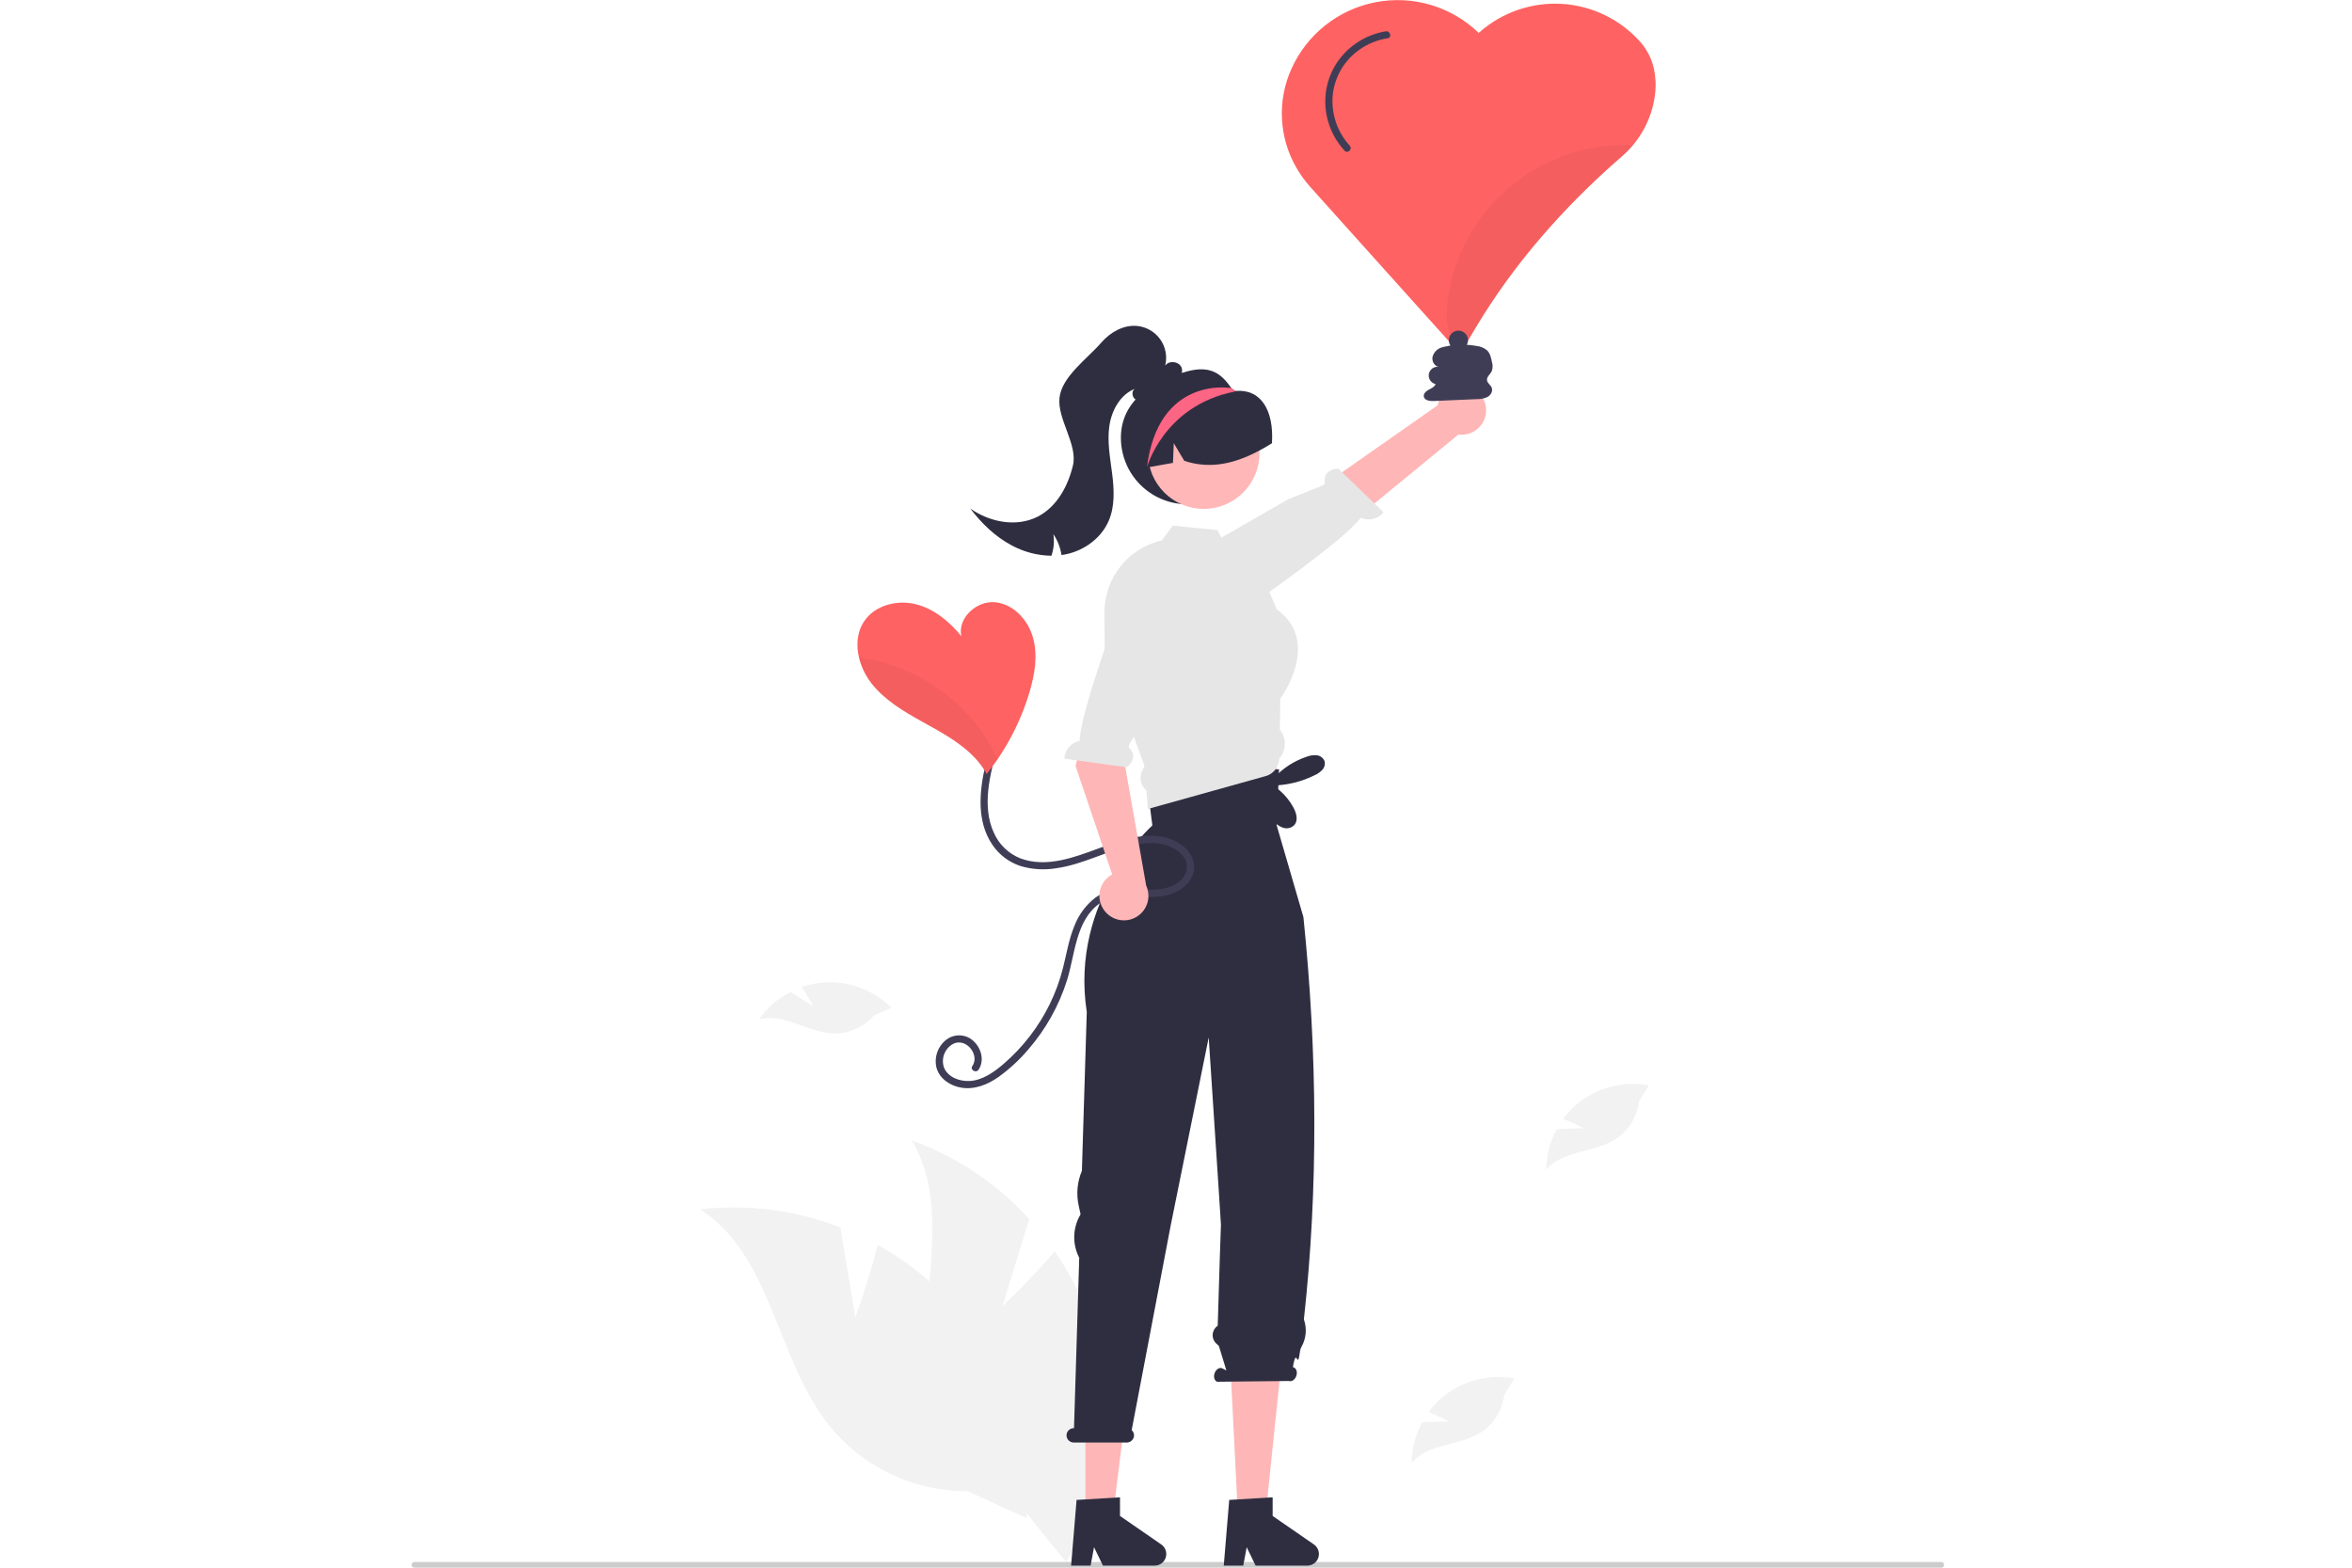 <svg width="360" height="240" viewBox="0 0 360 240" fill="none" xmlns="http://www.w3.org/2000/svg">
<rect width="360" height="240" fill="white"/>
<g clip-path="url(#clip0_3_1194)">
<path d="M297.561 239.562C297.561 239.62 297.55 239.677 297.528 239.73C297.506 239.783 297.474 239.832 297.433 239.872C297.392 239.913 297.344 239.945 297.291 239.967C297.237 239.989 297.18 240 297.123 240H63.438C63.322 240 63.21 239.954 63.128 239.872C63.046 239.79 63 239.678 63 239.562C63 239.446 63.046 239.335 63.128 239.253C63.21 239.171 63.322 239.125 63.438 239.125H297.123C297.18 239.124 297.237 239.136 297.291 239.158C297.344 239.179 297.392 239.212 297.433 239.252C297.474 239.293 297.506 239.341 297.528 239.395C297.55 239.448 297.561 239.505 297.561 239.562Z" fill="#CCCCCC"/>
<path d="M253.209 10.843C252.92 9.237 252.206 7.738 251.141 6.503C249.627 4.779 247.788 3.37 245.729 2.357C243.67 1.344 241.431 0.747 239.141 0.599C236.851 0.451 234.555 0.755 232.383 1.495C230.21 2.235 228.205 3.395 226.481 4.91L226.334 5.042C224.277 3.048 221.769 1.579 219.023 0.76C216.277 -0.059 213.374 -0.204 210.56 0.337C207.746 0.879 205.104 2.09 202.858 3.87C200.612 5.649 198.828 7.944 197.657 10.56C196.582 12.953 196.089 15.568 196.218 18.188C196.348 20.809 197.097 23.362 198.404 25.638C198.99 26.664 199.679 27.627 200.46 28.514C201.266 29.434 223.013 53.627 223.23 53.869C223.256 53.9 223.288 53.924 223.324 53.94C223.36 53.957 223.4 53.965 223.439 53.965C223.447 53.965 223.458 53.961 223.469 53.961C223.484 53.961 223.499 53.957 223.513 53.95C223.585 53.933 223.647 53.888 223.686 53.825L223.8 53.638L223.936 53.406L225.948 50.044C231.528 40.719 239.051 31.92 248.309 23.894C248.905 23.376 249.458 22.81 249.961 22.202C251.942 19.834 253.137 16.908 253.382 13.83C253.452 12.831 253.393 11.827 253.209 10.843Z" fill="#FF6262"/>
<path d="M153.437 199.97L157.532 186.632C152.605 181.209 146.428 177.07 139.537 174.576C146.269 185.728 139.746 200.277 142.464 213.017C143.343 216.984 145.102 220.702 147.613 223.897C150.124 227.091 153.321 229.68 156.968 231.47L163.183 239.171C166.441 233.479 168.427 227.147 169.002 220.614C169.578 214.08 168.731 207.499 166.518 201.325C165.243 197.873 163.538 194.596 161.443 191.57C157.75 195.912 153.437 199.97 153.437 199.97Z" fill="#F2F2F2"/>
<path d="M130.917 201.675L128.634 187.91C121.805 185.253 114.431 184.304 107.151 185.144C118.15 192.124 118.8 208.055 126.915 218.245C129.47 221.404 132.703 223.948 136.375 225.687C140.047 227.427 144.063 228.317 148.126 228.294L157.123 232.414C157.501 225.866 156.454 219.314 154.056 213.209C151.657 207.105 147.964 201.593 143.23 197.053C140.549 194.532 137.561 192.36 134.337 190.586C132.968 196.119 130.917 201.675 130.917 201.675Z" fill="#F2F2F2"/>
<path d="M175.879 111.41L174.748 114.04L176.596 123.382L195.45 120.76L195.3 109.37L194.921 106.874L175.879 111.41Z" fill="#FFB6B6"/>
<path d="M166.138 232.477H170.298L172.277 216.433H166.138V232.477Z" fill="#FFB6B6"/>
<path d="M177.743 236.442L171.428 232.079V229.23L170.693 229.276L166.138 229.547L164.782 229.626L163.944 239.684H166.927L167.456 236.868L168.82 239.684H176.734C177.113 239.683 177.482 239.562 177.787 239.337C178.092 239.113 178.318 238.796 178.431 238.434C178.543 238.072 178.537 237.684 178.414 237.326C178.29 236.967 178.055 236.658 177.743 236.442Z" fill="#2F2E41"/>
<path d="M189.503 232.477H193.662L196.109 208.857L188.293 208.39L189.503 232.477Z" fill="#FFB6B6"/>
<path d="M201.108 236.442L194.792 232.079V229.23L193.992 229.276L189.357 229.555L188.147 229.626L187.309 239.684H190.291L190.821 236.868L192.185 239.684H200.099C200.478 239.683 200.847 239.562 201.152 239.337C201.457 239.113 201.683 238.796 201.795 238.434C201.908 238.072 201.902 237.684 201.779 237.326C201.655 236.967 201.42 236.658 201.108 236.442Z" fill="#2F2E41"/>
<path d="M164.373 218.641H164.389L165.189 192.555C164.671 191.556 164.408 190.445 164.424 189.32C164.44 188.196 164.733 187.092 165.278 186.109L165.393 185.901L165.096 184.525C164.715 182.756 164.89 180.913 165.597 179.248L166.343 154.914C163.677 137.635 176.383 126.366 176.383 126.366L175.215 117.31L195.767 117.777L195.417 126.366L199.504 140.406C201.654 161.358 201.782 181.884 199.582 201.92C199.578 201.978 199.586 202.036 199.607 202.089C199.83 202.768 199.909 203.486 199.838 204.197C199.767 204.908 199.547 205.596 199.194 206.217C199.102 206.376 199.039 206.549 199.008 206.729C198.555 210.242 198.496 205.799 197.895 209.28L198.012 209.339C198.433 209.485 198.613 210.068 198.415 210.641C198.217 211.215 197.715 211.563 197.295 211.418L186.308 211.535C185.888 211.39 185.707 210.807 185.905 210.233C186.103 209.659 186.605 209.312 187.026 209.457L187.709 209.802L186.566 206.061L186.165 205.687C185.973 205.508 185.824 205.287 185.729 205.042C185.634 204.797 185.596 204.534 185.617 204.272C185.639 204.01 185.719 203.757 185.852 203.53C185.985 203.304 186.168 203.11 186.386 202.964L186.719 192.103L186.88 187.505L186.547 182.289L185.006 158.826L179.174 187.679L173.217 218.932C173.356 219.057 173.46 219.216 173.52 219.393C173.58 219.571 173.593 219.76 173.559 219.944C173.504 220.201 173.361 220.431 173.156 220.595C172.95 220.758 172.694 220.845 172.431 220.84H164.344C164.174 220.84 164.007 220.8 163.855 220.725C163.703 220.65 163.571 220.54 163.468 220.405C163.365 220.27 163.295 220.113 163.263 219.947C163.231 219.78 163.238 219.609 163.283 219.445C163.351 219.21 163.495 219.004 163.692 218.859C163.889 218.714 164.128 218.637 164.373 218.641Z" fill="#2F2E41"/>
<path d="M171.564 67.021C171.564 68.687 171.972 70.327 172.753 71.798C173.535 73.269 174.665 74.525 176.045 75.457C177.426 76.39 179.014 76.969 180.67 77.144C182.326 77.319 184 77.085 185.545 76.462C187.09 75.839 188.458 74.846 189.529 73.571C190.601 72.296 191.343 70.777 191.691 69.148C192.038 67.52 191.981 65.83 191.523 64.229C191.065 62.627 190.221 61.163 189.066 59.964L189.017 59.915C188.935 59.83 188.854 59.744 188.768 59.663C188.768 59.663 188.767 59.663 188.767 59.662C188.766 59.662 188.766 59.662 188.766 59.661C188.765 59.661 188.765 59.661 188.765 59.66C188.764 59.66 188.764 59.659 188.764 59.658C188.648 59.573 188.54 59.477 188.443 59.37C187.069 57.45 185.512 55.841 181.74 56.846C176.308 58.294 171.564 61.401 171.564 67.021Z" fill="#2F2E41"/>
<path d="M227.458 62.665C227.481 63.21 227.385 63.753 227.175 64.256C226.966 64.759 226.649 65.21 226.246 65.577C225.844 65.944 225.365 66.218 224.845 66.381C224.325 66.543 223.776 66.59 223.236 66.517L196.995 88.052L192.987 81.008L220.041 62.054C220.224 61.155 220.73 60.354 221.463 59.803C222.197 59.252 223.107 58.99 224.021 59.065C224.935 59.141 225.79 59.549 226.424 60.212C227.057 60.876 227.425 61.749 227.458 62.665V62.665Z" fill="#FFB6B6"/>
<path d="M185.915 94.404C185.915 94.404 186.769 96.177 190.094 93.658C192.756 91.641 205.463 82.938 208.286 79.26C208.878 79.527 209.542 79.59 210.174 79.439C210.806 79.287 211.37 78.93 211.776 78.422L204.834 71.738C202.655 71.885 202.633 73.343 202.82 74.18L197.24 76.397L182.708 84.746L185.274 93.132L185.915 94.404Z" fill="#E6E6E6"/>
<path d="M184.246 77.908C188.959 77.908 192.779 74.088 192.779 69.375C192.779 64.663 188.959 60.843 184.246 60.843C179.534 60.843 175.714 64.663 175.714 69.375C175.714 74.088 179.534 77.908 184.246 77.908Z" fill="#FFB7B7"/>
<path d="M195.885 111.697L195.973 106.937C196.319 106.462 199.223 102.311 198.572 98.164C198.267 96.212 197.208 94.573 195.431 93.296L194.284 90.626L192.586 86.68L187.617 83.723L186.929 82.321L186.362 81.157L179.508 80.473L177.819 82.746L177.785 82.751C176.233 83.103 174.774 83.786 173.509 84.753C172.12 85.807 170.995 87.168 170.22 88.73C169.446 90.292 169.044 92.012 169.046 93.755L169.087 99.287L169.096 100.079L169.1 100.847L173.376 112.356L173.539 112.802L175.215 117.312L174.928 117.787C174.618 118.305 174.503 118.916 174.605 119.511C174.707 120.105 175.018 120.644 175.482 121.029L175.683 123.849L176.046 123.748L178.111 123.173L193.729 118.813C194.317 118.649 194.836 118.3 195.21 117.816C195.223 117.799 195.236 117.781 195.247 117.762C195.309 117.686 195.363 117.603 195.41 117.516C195.764 116.619 195.802 116.377 195.806 116.127C196.325 115.536 196.624 114.785 196.655 114C196.685 113.215 196.444 112.443 195.973 111.814L195.885 111.697Z" fill="#E6E6E6"/>
<path d="M175.317 71.612C175.394 71.6 175.472 71.584 175.549 71.571C176.88 71.335 178.211 71.103 179.538 70.863L179.66 67.856L181.267 70.55C184.934 71.767 188.366 71.079 191.593 69.561C192.658 69.055 193.691 68.486 194.686 67.856C195.014 62.769 192.958 59.512 189.131 59.854C188.991 59.866 188.891 59.724 188.768 59.663C188.768 59.663 188.767 59.663 188.767 59.662C188.766 59.662 188.766 59.662 188.766 59.661C188.765 59.661 188.765 59.66 188.765 59.66C188.764 59.66 188.764 59.659 188.764 59.658C188.557 59.561 188.345 59.467 188.134 59.382C186.477 58.734 184.67 58.57 182.924 58.909C181.177 59.248 179.563 60.075 178.268 61.295C175.663 63.782 174.491 67.888 175.317 71.612Z" fill="#2F2E41"/>
<path d="M180.876 57.092C180.791 57.386 180.622 57.648 180.39 57.848C180.159 58.048 179.874 58.177 179.571 58.218C178.423 59.636 177.109 61.138 175.311 61.422C174.797 61.531 174.261 61.438 173.814 61.163C173.759 61.129 173.709 61.088 173.664 61.042C173.238 60.637 173.205 59.824 173.71 59.519C171.449 60.416 170.126 62.857 169.792 65.263C169.459 67.671 169.922 70.103 170.226 72.514C170.531 74.925 170.664 77.457 169.717 79.697C168.599 82.338 166.03 84.236 163.226 84.841C162.976 84.895 162.726 84.941 162.471 84.97C162.302 83.825 161.877 82.733 161.228 81.774C161.4 82.883 161.298 84.018 160.932 85.078C158.824 85.049 156.754 84.514 154.896 83.518C152.355 82.179 150.24 80.135 148.509 77.845C151.492 79.96 155.613 80.752 158.859 79.08C161.762 77.578 163.477 74.424 164.228 71.246C164.978 68.063 161.822 64.163 162.165 60.913C162.511 57.664 166.43 54.906 168.574 52.44C169.943 50.868 171.962 49.704 174.043 49.9C174.746 49.967 175.427 50.184 176.038 50.538C176.649 50.892 177.177 51.373 177.585 51.949C177.994 52.525 178.274 53.182 178.405 53.876C178.537 54.57 178.517 55.284 178.348 55.969C178.941 55.131 180.472 55.314 180.851 56.27C180.953 56.533 180.962 56.823 180.876 57.092Z" fill="#2F2E41"/>
<path d="M175.549 71.571C175.549 71.571 178.077 62.137 188.911 59.96C188.923 59.956 188.964 59.939 189.017 59.915C189.049 59.895 189.09 59.874 189.131 59.854C189.009 59.785 188.891 59.724 188.768 59.663C188.768 59.663 188.767 59.663 188.767 59.662C188.766 59.662 188.766 59.662 188.766 59.661C188.765 59.661 188.765 59.661 188.765 59.66C188.764 59.66 188.764 59.659 188.764 59.658C188.659 59.561 188.553 59.463 188.443 59.37L188.134 59.382C188.134 59.382 177.263 57.66 175.549 71.571Z" fill="#FD6584"/>
<path d="M202.74 116.53C202.643 116.284 202.48 116.07 202.27 115.911C202.06 115.752 201.809 115.653 201.547 115.626C201.02 115.581 200.491 115.657 199.999 115.85C198.069 116.493 196.336 117.62 194.966 119.123L194.989 120.078C194.346 120.898 194.002 121.915 194.016 122.958C194.029 124.001 194.399 125.008 195.064 125.812C195.44 126.274 195.952 126.606 196.528 126.759C196.815 126.831 197.117 126.824 197.401 126.738C197.685 126.652 197.941 126.492 198.141 126.273C198.717 125.571 198.439 124.512 198.015 123.708C197.275 122.31 196.192 121.123 194.867 120.257C197.079 120.201 199.251 119.661 201.232 118.675C201.671 118.483 202.067 118.205 202.396 117.858C202.559 117.683 202.676 117.469 202.736 117.237C202.796 117.006 202.797 116.762 202.74 116.53Z" fill="#2F2E41"/>
<path d="M242.396 172.719L238.268 172.883C237.235 174.791 236.684 176.923 236.663 179.093C239.119 176.119 243.825 176.515 247.118 174.506C248.14 173.872 249.007 173.016 249.654 172.001C250.3 170.986 250.71 169.839 250.853 168.644L252.395 166.152C250.485 165.8 248.521 165.866 246.639 166.345C244.757 166.825 243.001 167.707 241.492 168.931C240.653 169.626 239.904 170.424 239.264 171.306C240.839 171.912 242.396 172.719 242.396 172.719Z" fill="#F2F2F2"/>
<path d="M221.797 217.596L217.669 217.759C216.636 219.668 216.085 221.8 216.064 223.97C218.52 220.995 223.225 221.392 226.519 219.383C227.541 218.748 228.408 217.892 229.054 216.877C229.701 215.862 230.111 214.715 230.254 213.52L231.796 211.029C229.886 210.676 227.922 210.742 226.04 211.222C224.158 211.702 222.402 212.584 220.893 213.808C220.054 214.502 219.305 215.3 218.665 216.182C220.24 216.788 221.797 217.596 221.797 217.596Z" fill="#F2F2F2"/>
<path d="M124.49 154.056L120.99 151.86C119.06 152.852 117.401 154.3 116.158 156.079C119.865 155.011 123.524 157.995 127.377 158.198C128.579 158.252 129.778 158.034 130.884 157.562C131.991 157.09 132.977 156.374 133.77 155.469L136.45 154.284C135.073 152.914 133.415 151.859 131.59 151.192C129.766 150.525 127.819 150.262 125.883 150.42C124.798 150.519 123.729 150.754 122.703 151.121C123.661 152.511 124.49 154.056 124.49 154.056Z" fill="#F2F2F2"/>
<path d="M227.608 58.233C227.526 57.679 228.126 57.285 228.35 56.773C228.494 56.317 228.494 55.826 228.35 55.37C228.22 54.749 228.071 54.09 227.622 53.643C227.162 53.257 226.597 53.02 226 52.963C224.548 52.71 223.066 52.684 221.606 52.885L222.714 52.953C222.016 52.908 221.317 52.989 220.648 53.192C220.315 53.298 220.014 53.485 219.771 53.737C219.529 53.989 219.354 54.298 219.263 54.636C219.126 55.319 219.593 56.119 220.288 56.178C219.941 56.107 219.58 56.177 219.284 56.371C218.989 56.566 218.782 56.869 218.709 57.216C218.637 57.562 218.704 57.923 218.897 58.22C219.09 58.517 219.392 58.725 219.738 58.8C219.579 59.232 219.103 59.438 218.696 59.654C218.289 59.869 217.861 60.239 217.93 60.694C218.021 61.296 218.825 61.42 219.433 61.393L226.056 61.104C226.626 61.125 227.192 61.007 227.707 60.761C228.198 60.475 228.541 59.848 228.314 59.327C228.139 58.924 227.673 58.667 227.608 58.233Z" fill="#3F3D56"/>
<path d="M150.806 117.212C149.896 121.21 149.464 125.743 151.891 129.321C152.923 130.856 154.437 132.003 156.194 132.581C157.972 133.108 159.848 133.224 161.677 132.918C165.817 132.344 169.497 130.188 173.569 129.351C175.366 128.981 177.273 128.859 179.002 129.57C180.298 130.103 181.664 131.174 181.67 132.702C181.676 134.271 180.313 135.313 178.958 135.795C177.149 136.439 175.27 136.19 173.394 136.109C171.374 136.021 169.314 136.204 167.635 137.441C166.192 138.568 165.085 140.069 164.434 141.781C163.591 143.828 163.248 146.029 162.709 148.166C162.227 150.086 161.545 151.951 160.674 153.729C158.965 157.215 156.57 160.32 153.632 162.857C152.183 164.104 150.422 165.375 148.444 165.489C146.917 165.577 145.062 164.936 144.473 163.39C144.255 162.722 144.276 161.999 144.534 161.346C144.792 160.692 145.269 160.15 145.885 159.811C147.193 159.151 148.617 160.092 149.04 161.385C149.151 161.683 149.189 162.003 149.153 162.318C149.116 162.634 149.006 162.937 148.83 163.202C148.433 163.793 149.389 164.346 149.783 163.759C150.697 162.395 150.219 160.56 149.099 159.467C148.553 158.91 147.822 158.571 147.044 158.513C146.265 158.455 145.492 158.682 144.869 159.152C144.222 159.645 143.732 160.316 143.461 161.083C143.19 161.85 143.148 162.68 143.342 163.47C143.812 165.169 145.481 166.249 147.147 166.516C149.205 166.847 151.185 166.038 152.846 164.87C154.513 163.667 156.028 162.267 157.359 160.701C160.066 157.589 162.1 153.951 163.335 150.016C164.55 146.123 164.638 140.982 168.248 138.353C170.105 137.001 172.38 137.151 174.558 137.275C176.48 137.384 178.355 137.364 180.118 136.494C181.574 135.776 182.749 134.449 182.774 132.76C182.798 131.054 181.587 129.682 180.16 128.905C176.39 126.852 171.864 128.508 168.16 129.88C164.436 131.259 160.184 132.878 156.226 131.426C154.4 130.716 152.929 129.311 152.137 127.519C151.179 125.486 151.042 123.18 151.264 120.975C151.394 119.807 151.597 118.648 151.87 117.506C152.028 116.814 150.964 116.519 150.806 117.212L150.806 117.212Z" fill="#3F3D56"/>
<path d="M169.083 139.462C168.744 139.036 168.502 138.54 168.376 138.01C168.249 137.48 168.24 136.929 168.35 136.395C168.459 135.861 168.685 135.358 169.01 134.921C169.335 134.483 169.752 134.123 170.231 133.864L164.622 117.258L169.202 99.66L176.588 102.999L172.03 116.272L175.44 135.593C175.821 136.428 175.883 137.373 175.614 138.25C175.345 139.127 174.763 139.875 173.98 140.352C173.196 140.829 172.265 141.001 171.362 140.837C170.46 140.674 169.648 140.184 169.082 139.462L169.083 139.462Z" fill="#FFB6B6"/>
<path d="M175.843 85.16C175.843 85.16 174.108 84.229 172.902 88.222C171.936 91.419 165.363 108.777 165.245 113.412C164.608 113.544 164.034 113.884 163.612 114.379C163.19 114.873 162.945 115.494 162.915 116.143L172.461 117.464C174.136 116.063 173.297 114.871 172.653 114.304L175.905 108.797L182.7 93.929L177.109 85.811L175.843 85.16Z" fill="#E6E6E6"/>
<path d="M157.57 105.996C156.479 109.639 154.834 113.093 152.693 116.237C152.163 117.009 151.606 117.762 151.023 118.495C150.569 117.671 150.02 116.903 149.386 116.207C147.16 113.761 144.177 112.161 141.282 110.557C138.387 108.953 135.448 107.232 133.403 104.631C132.485 103.461 131.828 102.107 131.476 100.662C131.012 98.702 131.189 96.656 132.333 95.019C133.995 92.64 137.31 91.801 140.127 92.489C142.949 93.177 145.31 95.137 147.142 97.388C146.542 94.622 149.459 91.952 152.281 92.195C155.102 92.441 157.364 94.906 158.115 97.635C158.869 100.361 158.379 103.281 157.57 105.996Z" fill="#FF6262"/>
<path d="M212.108 4.794C210.613 5.038 209.184 5.584 207.906 6.397C206.628 7.21 205.529 8.275 204.675 9.526C203.809 10.818 203.233 12.281 202.984 13.816C202.736 15.351 202.822 16.921 203.236 18.42C203.7 20.158 204.583 21.756 205.807 23.074C206.292 23.595 207.071 22.813 206.588 22.294C205.624 21.236 204.895 19.986 204.45 18.626C204.005 17.265 203.853 15.826 204.005 14.403C204.169 13.036 204.622 11.718 205.334 10.539C206.046 9.36 207.001 8.346 208.135 7.565C209.407 6.674 210.867 6.09 212.402 5.858C213.102 5.753 212.804 4.69 212.108 4.794V4.794Z" fill="#3F3D56"/>
<g opacity="0.2">
<path opacity="0.2" d="M249.961 22.202C249.458 22.81 248.905 23.376 248.309 23.894C239.051 31.92 231.528 40.719 225.948 50.044L223.936 53.406L223.8 53.638C223.326 53.281 222.912 52.849 222.575 52.361C221.288 50.489 221.28 48.028 221.596 45.777C222.553 39.027 225.987 32.874 231.23 28.517C236.473 24.159 243.15 21.908 249.961 22.202Z" fill="black"/>
</g>
<g opacity="0.2">
<path opacity="0.2" d="M152.693 116.237C152.163 117.009 151.606 117.762 151.023 118.495C150.569 117.671 150.02 116.903 149.386 116.207C147.16 113.761 144.177 112.161 141.282 110.557C138.387 108.953 135.448 107.232 133.403 104.631C132.485 103.461 131.828 102.107 131.476 100.662C137.983 101.564 143.963 104.737 148.36 109.619C150.12 111.601 151.58 113.831 152.693 116.237Z" fill="black"/>
</g>
<path d="M223.226 53.557C224.039 53.557 224.697 52.898 224.697 52.085C224.697 51.273 224.039 50.614 223.226 50.614C222.413 50.614 221.755 51.273 221.755 52.085C221.755 52.898 222.413 53.557 223.226 53.557Z" fill="#3F3D56"/>
</g>
<defs>
<clipPath id="clip0_3_1194">
<rect width="234.561" height="240" fill="white" transform="translate(63)"/>
</clipPath>
</defs>
</svg>
